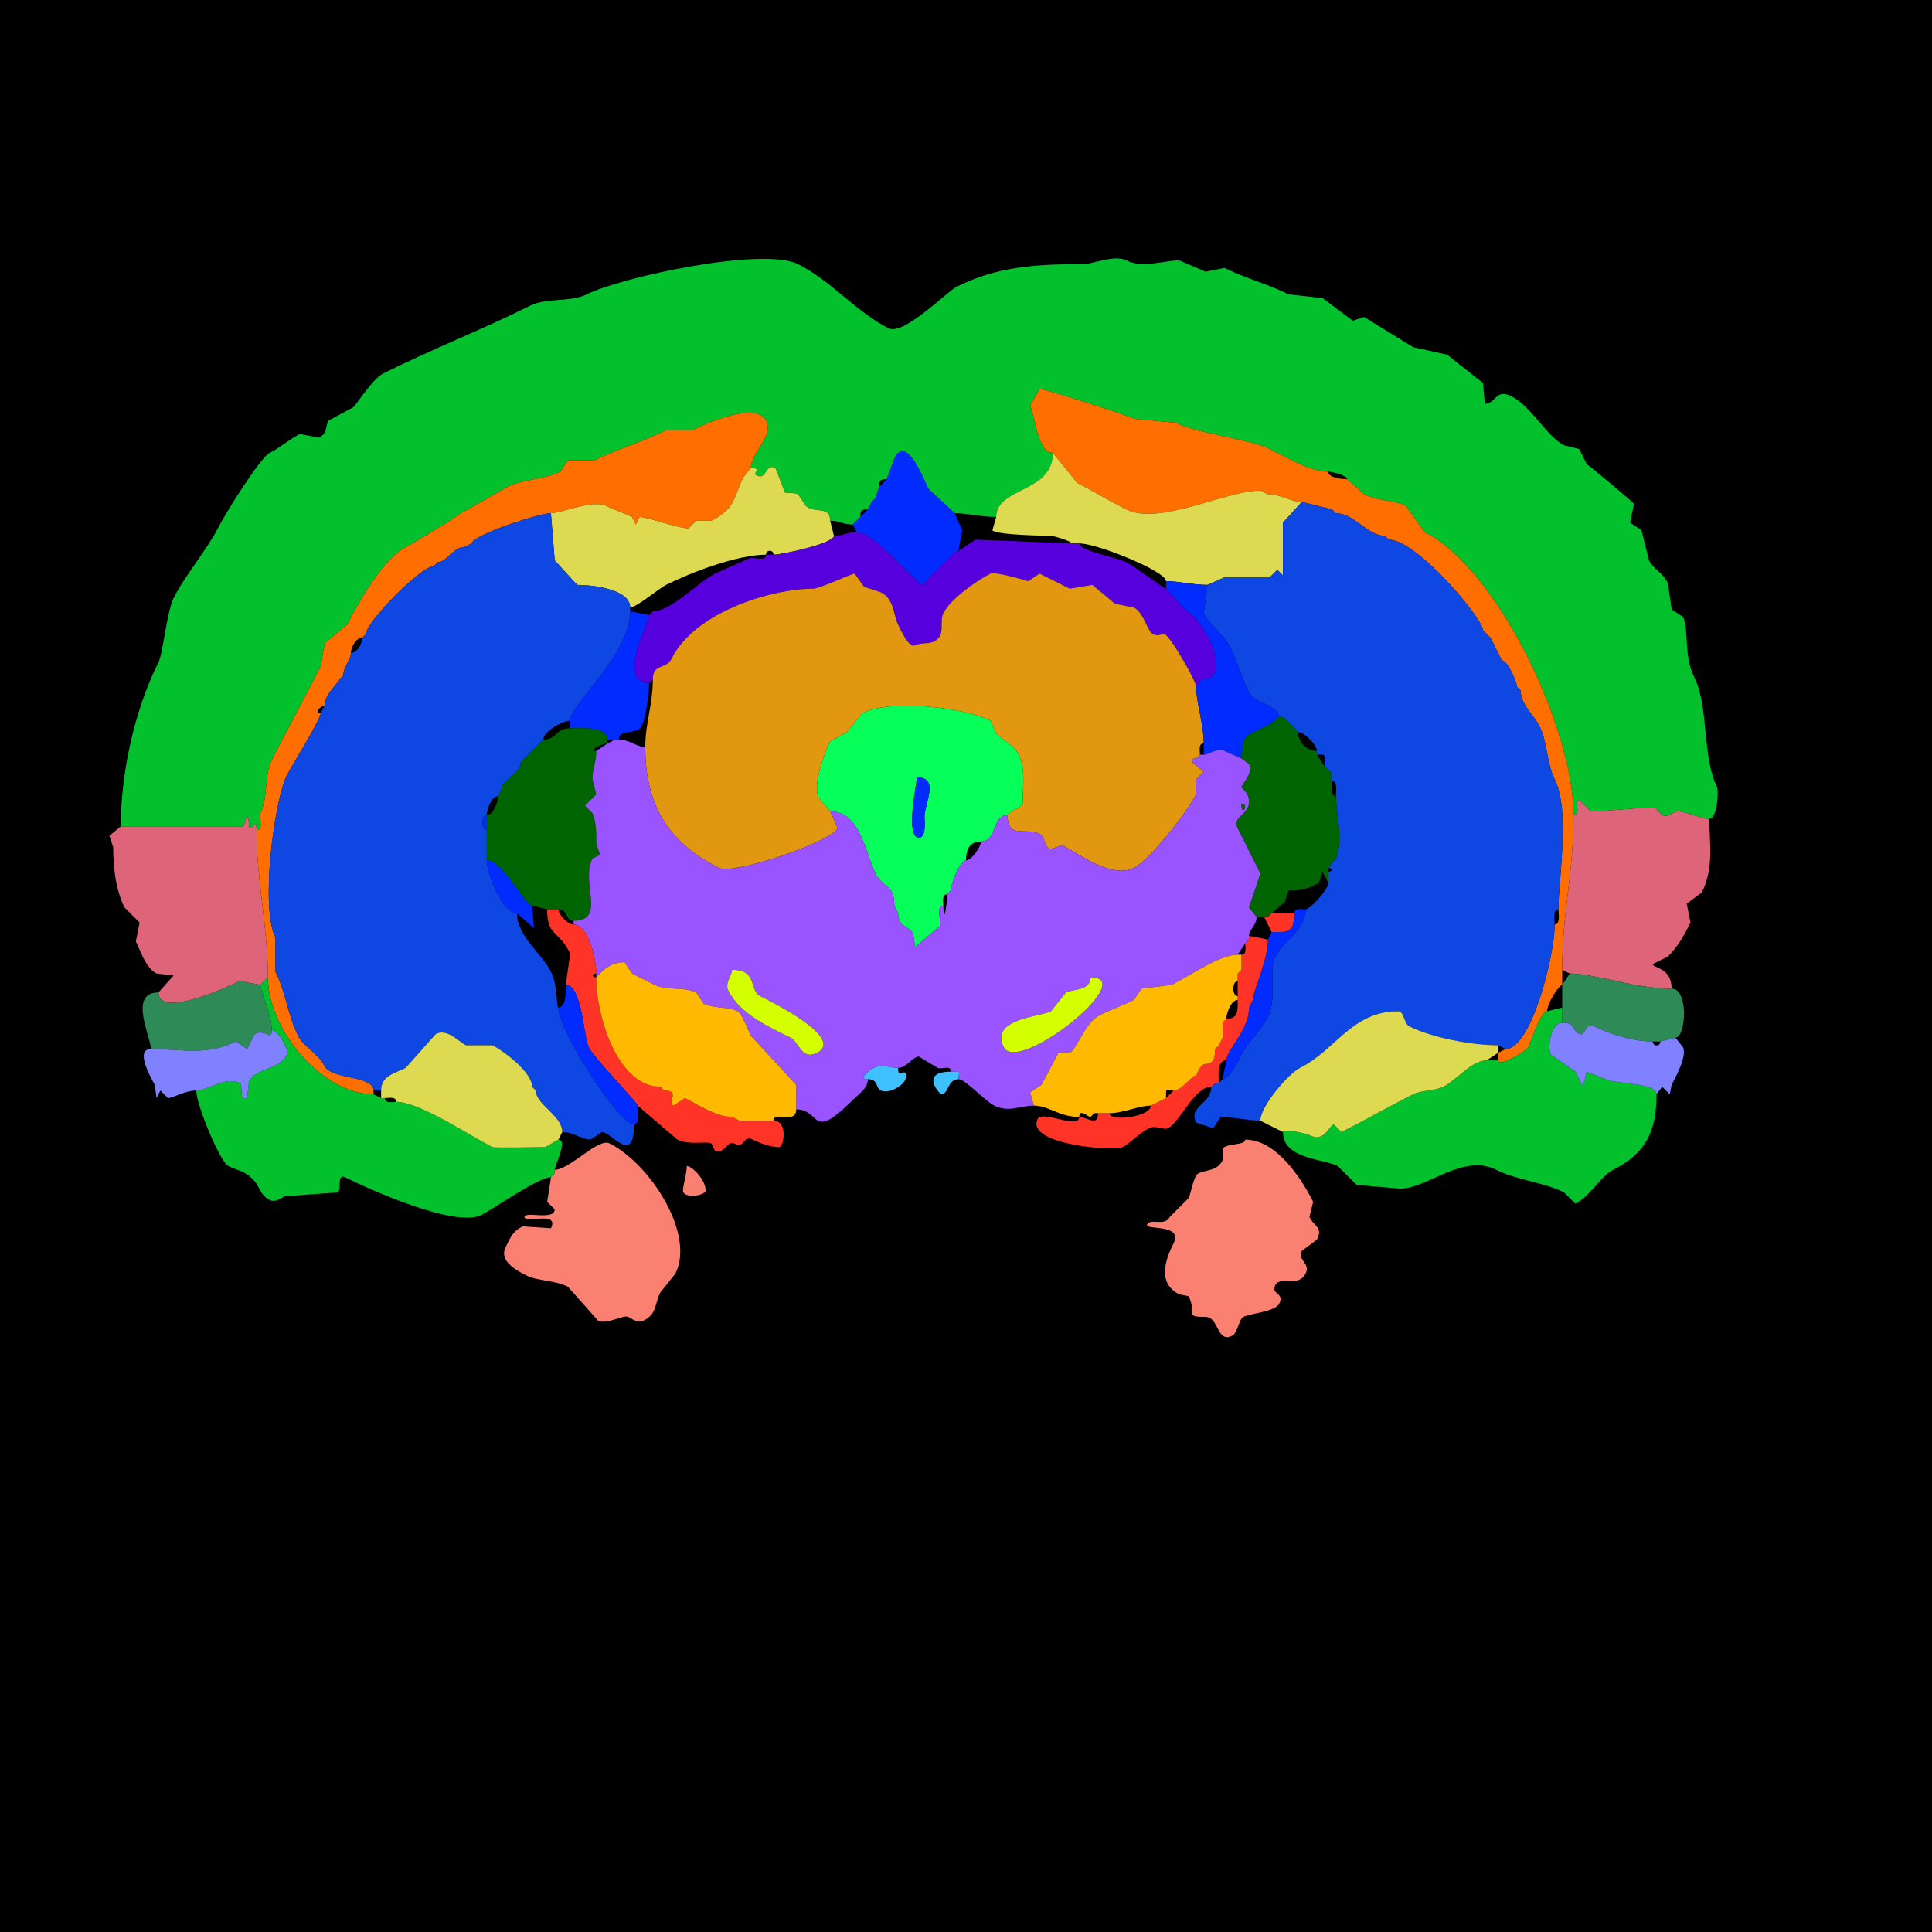 <?xml version="1.0" encoding="UTF-8"?>
<svg xmlns="http://www.w3.org/2000/svg" xmlns:xlink="http://www.w3.org/1999/xlink" width="430px" height="430px" viewBox="0 0 430 430" version="1.1">
<g id="surface1">
<rect x="0" y="0" width="430" height="430" style="fill:rgb(0%,0%,0%);fill-opacity:1;stroke:none;"/>
<path style=" stroke:none;fill-rule:nonzero;fill:rgb(1.176%,75.686%,17.647%);fill-opacity:1;" d="M 26.875 183.926 C 34.777 183.926 45.449 183.926 54.172 183.926 L 55.008 181.406 L 55.43 183.086 C 55.43 186.812 57.109 181.039 57.109 184.766 C 58.844 184.766 57.469 181.949 57.949 180.984 C 59.684 177.52 58.77 172.625 60.469 169.227 C 63.996 162.176 67.805 155.395 71.387 148.234 C 71.387 148.234 72.227 143.195 72.227 143.195 C 72.227 143.195 77.266 138.992 77.266 138.992 C 79.711 134.105 85.477 124.18 90.281 121.777 C 91.68 121.078 102.461 114.637 102.461 114.219 C 102.461 114.219 104.141 113.379 104.141 113.379 C 104.141 113.379 112.961 108.34 112.961 108.34 C 116.434 106.602 121.258 106.711 124.719 104.98 C 124.719 104.98 126.398 102.461 126.398 102.461 C 126.398 102.461 132.273 102.461 132.273 102.461 C 137.137 100.031 142.883 98.418 148.234 95.742 C 148.234 95.742 154.109 95.742 154.109 95.742 C 157.148 94.223 168.285 89.234 170.488 93.641 C 172.25 97.164 167.129 100.707 167.129 104.141 C 169.75 104.141 167.371 105.312 168.391 105.82 C 170.688 106.969 170.289 102.992 172.586 104.141 C 172.586 104.141 174.688 109.602 174.688 109.602 C 174.77 109.762 176.789 109.602 177.625 110.02 C 177.625 110.02 179.305 112.539 179.305 112.539 C 181.168 114.398 184.766 112.422 184.766 115.898 C 187.055 115.898 187.516 116.738 189.805 116.738 C 189.805 116.738 191.484 115.059 191.484 115.059 C 191.484 113.59 191.695 113.379 193.164 113.379 C 193.164 113.379 194.004 111.699 194.004 111.699 C 194.004 111.699 194.844 110.859 194.844 110.859 C 194.844 110.859 195.684 108.34 195.684 108.34 C 195.684 106.871 195.895 106.66 197.363 106.66 C 197.363 106.66 199.043 102.039 199.043 102.039 C 201.742 96.645 205.387 106.332 206.602 108.758 C 206.602 108.758 212.48 114.219 212.48 114.219 C 215.211 114.219 218.523 115.059 221.719 115.059 C 221.719 108.402 234.316 109.73 234.316 100.781 C 230.875 100.781 230.305 92.34 229.277 90.281 C 229.277 90.281 231.375 86.504 231.375 86.504 C 231.957 86.504 249.867 91.969 252.375 93.223 C 252.375 93.223 261.609 94.062 261.609 94.062 C 266.535 96.523 278.215 97.746 282.609 99.941 C 286.508 101.891 291.637 104.98 295.625 104.98 C 296.5 104.98 299.824 105.809 299.824 106.66 C 299.824 106.66 303.602 110.02 303.602 110.02 C 306.395 111.414 310.609 111.422 312.844 112.539 C 312.844 112.539 317.039 118.418 317.039 118.418 C 333.25 126.523 350.215 162.121 350.215 181.406 C 352.027 181.406 350.266 178.047 351.477 178.047 C 351.477 178.047 353.992 180.566 353.992 180.566 C 358.348 180.566 363.918 179.727 368.273 179.727 C 368.273 179.727 369.953 181.406 369.953 181.406 C 371.312 182.086 372.473 180.566 373.312 180.566 C 375.086 180.566 378.645 182.246 380.449 182.246 C 382.176 182.246 382.598 176.047 382.129 175.109 C 378.812 168.473 380.355 157.285 377.09 150.75 C 374.641 145.855 375.98 140.137 374.57 137.312 C 374.57 137.312 372.051 135.633 372.051 135.633 C 372.051 135.633 371.211 129.758 371.211 129.758 C 370.062 127.461 367.988 126.676 367.012 124.719 C 367.012 124.719 365.332 118 365.332 118 C 365.332 118 362.812 116.32 362.812 116.32 C 362.812 116.32 363.652 112.117 363.652 112.117 C 363.48 111.777 353.742 103.594 353.156 103.301 C 353.156 103.301 351.477 99.941 351.477 99.941 C 351.477 99.941 348.117 99.102 348.117 99.102 C 344.176 97.133 340.898 90.457 336.359 88.184 C 332.82 86.414 332.996 89.863 330.477 89.863 C 330.477 89.863 330.059 85.242 330.059 85.242 C 330.059 85.242 322.078 78.945 322.078 78.945 C 322.078 78.945 314.523 77.266 314.523 77.266 C 314.523 77.266 303.602 70.547 303.602 70.547 C 303.602 70.547 301.086 71.387 301.086 71.387 C 301.086 71.387 294.367 66.348 294.367 66.348 C 294.367 66.348 286.805 65.508 286.805 65.508 C 282.113 63.16 277.203 61.965 272.531 59.629 C 272.531 59.629 268.328 60.469 268.328 60.469 C 268.328 60.469 262.453 57.949 262.453 57.949 C 259.109 57.949 254.324 59.766 250.695 57.949 C 248.02 56.613 243.285 58.789 241.035 58.789 C 230.754 58.789 222.062 59.246 212.898 63.828 C 210.762 64.898 201.141 74.746 197.781 73.066 C 190.605 69.477 184.895 62.422 177.625 58.789 C 169.785 54.867 138.301 61.656 130.594 65.508 C 126.996 67.309 121.598 66.227 118 68.027 C 107.273 73.391 95.996 77.77 85.242 83.145 C 82.898 84.316 79.117 90.41 78.523 90.703 C 78.523 90.703 73.066 93.641 73.066 93.641 C 72.387 95 72.891 96.461 70.969 97.422 C 70.969 97.422 66.766 96.582 66.766 96.582 C 64.387 97.773 62.309 99.652 60.047 100.781 C 57.828 101.891 49.93 114.723 48.711 117.156 C 46.211 122.16 41.148 128.086 38.633 133.117 C 37.133 136.117 36.258 145.426 35.273 147.391 C 29.691 158.555 26.875 172.652 26.875 183.926 Z M 26.875 183.926 "/>
<path style=" stroke:none;fill-rule:nonzero;fill:rgb(100%,43.137%,0%);fill-opacity:1;" d="M 333.418 234.316 L 333.418 235.996 C 333.418 237.68 339.688 233.953 340.137 233.055 C 340.766 231.797 342.871 225.078 344.336 225.078 C 344.336 223.301 347 219.199 347.695 219.199 C 347.695 219.199 347.695 215.84 347.695 215.84 C 347.695 202.68 350.215 194.859 350.215 181.406 C 350.215 162.121 333.25 126.523 317.039 118.418 C 317.039 118.418 312.844 112.539 312.844 112.539 C 310.609 111.422 306.395 111.414 303.602 110.02 C 303.602 110.02 299.824 106.66 299.824 106.66 C 298.629 106.66 295.625 106.355 295.625 104.98 C 291.637 104.98 286.508 101.891 282.609 99.941 C 278.215 97.746 266.535 96.523 261.609 94.062 C 261.609 94.062 252.375 93.223 252.375 93.223 C 249.867 91.969 231.957 86.504 231.375 86.504 C 231.375 86.504 229.277 90.281 229.277 90.281 C 230.305 92.34 230.875 100.781 234.316 100.781 C 234.316 100.781 239.773 107.5 239.773 107.5 C 242.637 108.93 246.668 111.363 250.695 113.379 C 258.012 117.039 272.875 109.18 280.508 109.18 C 280.508 109.18 282.188 110.02 282.188 110.02 C 285.242 110.02 287.168 111.699 289.746 111.699 C 289.746 111.699 296.465 113.379 296.465 113.379 C 296.465 113.379 297.305 114.219 297.305 114.219 C 301.348 114.219 304.348 119.258 308.223 119.258 C 308.223 119.258 309.062 120.098 309.062 120.098 C 315.344 120.098 330.059 137.676 330.059 140.254 C 330.059 140.254 331.738 141.934 331.738 141.934 C 331.738 141.934 332.578 143.613 332.578 143.613 C 332.578 143.613 334.258 146.973 334.258 146.973 C 335.52 146.973 337.617 151.758 337.617 152.852 C 337.617 152.852 338.457 153.691 338.457 153.691 C 338.457 156.848 341.332 159.02 342.656 161.672 C 344.43 165.215 344.207 169.809 346.016 173.43 C 349.52 180.438 346.855 195.617 346.855 202.402 C 346.855 203.363 347.34 205.762 346.016 205.762 C 346.016 212.801 340.789 233.477 335.098 233.477 C 335.098 233.477 333.418 234.316 333.418 234.316 Z M 333.418 234.316 "/>
<path style=" stroke:none;fill-rule:nonzero;fill:rgb(100%,43.137%,0%);fill-opacity:1;" d="M 83.145 242.715 L 83.145 243.555 C 71.855 243.555 59.629 229.344 59.629 217.52 C 59.629 206.469 57.109 196.246 57.109 184.766 C 58.844 184.766 57.469 181.949 57.949 180.984 C 59.684 177.52 58.77 172.625 60.469 169.227 C 63.996 162.176 67.805 155.395 71.387 148.234 C 71.387 148.234 72.227 143.195 72.227 143.195 C 72.227 143.195 77.266 138.992 77.266 138.992 C 79.711 134.105 85.477 124.18 90.281 121.777 C 91.68 121.078 102.461 114.637 102.461 114.219 C 102.461 114.219 104.141 113.379 104.141 113.379 C 104.141 113.379 112.961 108.34 112.961 108.34 C 116.434 106.602 121.258 106.711 124.719 104.98 C 124.719 104.98 126.398 102.461 126.398 102.461 C 126.398 102.461 132.273 102.461 132.273 102.461 C 137.137 100.031 142.883 98.418 148.234 95.742 C 148.234 95.742 154.109 95.742 154.109 95.742 C 157.148 94.223 168.285 89.234 170.488 93.641 C 172.25 97.164 167.129 100.707 167.129 104.141 C 167.129 104.141 165.449 106.242 165.449 106.242 C 163.203 110.73 163.766 113.172 158.312 115.898 C 158.312 115.898 154.953 115.898 154.953 115.898 C 154.953 115.898 153.273 117.578 153.273 117.578 C 150.688 117.578 144.18 115.059 142.352 115.059 C 142.352 115.059 141.516 116.738 141.516 116.738 C 141.516 116.738 140.672 115.059 140.672 115.059 C 138.848 114.148 136.762 113.523 134.797 112.539 C 132.078 111.184 124.707 114.219 122.617 114.219 C 119.902 114.219 104.98 119.199 104.98 120.938 C 104.98 120.938 103.301 121.777 103.301 121.777 C 100.809 121.777 99.41 125.137 97.422 125.137 C 97.422 125.137 96.582 125.977 96.582 125.977 C 93.73 125.977 81.465 138.441 81.465 141.094 C 81.465 141.094 80.625 141.934 80.625 141.934 C 79.188 141.934 78.105 144.094 78.105 145.293 C 78.105 146.949 76.426 148.246 76.426 150.332 C 76.426 150.332 75.586 151.172 75.586 151.172 C 75.586 151.672 72.227 154.531 72.227 157.051 C 71.473 157.051 69.684 158.73 71.387 158.73 C 71.387 160.078 64.867 170.508 63.828 172.586 C 61.09 178.066 57.867 201.816 61.309 208.703 C 61.309 208.703 61.309 216.258 61.309 216.258 C 63.59 220.824 64.059 225.961 66.348 230.539 C 67.555 232.949 70.824 234.453 72.227 237.258 C 73.754 240.312 83.145 239.324 83.145 242.715 Z M 83.145 242.715 "/>
<path style=" stroke:none;fill-rule:nonzero;fill:rgb(0.784%,17.255%,100%);fill-opacity:1;" d="M 190.645 118.418 C 194.734 118.418 203.848 130.176 205.344 130.176 C 205.473 130.176 212.398 122.617 213.32 122.617 C 213.32 122.617 214.16 118 214.16 118 C 214.16 118 212.48 114.219 212.48 114.219 C 212.48 114.219 206.602 108.758 206.602 108.758 C 205.387 106.332 201.742 96.645 199.043 102.039 C 199.043 102.039 197.363 106.66 197.363 106.66 C 197.363 106.66 195.684 108.34 195.684 108.34 C 195.684 108.34 194.844 110.859 194.844 110.859 C 194.844 110.859 194.004 111.699 194.004 111.699 C 194.004 111.699 193.164 113.379 193.164 113.379 C 193.164 113.379 191.484 115.059 191.484 115.059 C 191.484 115.059 189.805 116.738 189.805 116.738 C 189.805 116.738 190.645 118.418 190.645 118.418 Z M 190.645 118.418 "/>
<path style=" stroke:none;fill-rule:nonzero;fill:rgb(86.667%,85.098%,31.765%);fill-opacity:1;" d="M 259.512 129.336 C 262.242 129.336 265.555 130.176 268.75 130.176 C 268.75 130.176 272.531 128.496 272.531 128.496 C 272.531 128.496 282.609 128.496 282.609 128.496 C 282.609 128.496 284.289 126.816 284.289 126.816 C 284.289 126.816 285.547 128.078 285.547 128.078 C 285.547 128.078 285.547 116.32 285.547 116.32 C 285.547 116.32 289.746 111.699 289.746 111.699 C 287.168 111.699 285.242 110.02 282.188 110.02 C 282.188 110.02 280.508 109.18 280.508 109.18 C 272.875 109.18 258.012 117.039 250.695 113.379 C 246.668 111.363 242.637 108.93 239.773 107.5 C 239.773 107.5 234.316 100.781 234.316 100.781 C 234.316 109.73 221.719 108.402 221.719 115.059 C 221.719 115.059 220.879 118 220.879 118 C 221.43 119.098 233.387 119.258 233.898 119.258 C 234.41 119.258 238.516 120.43 238.516 120.938 C 238.516 120.938 240.195 120.938 240.195 120.938 C 244.191 120.938 259.512 127.148 259.512 129.336 Z M 259.512 129.336 "/>
<path style=" stroke:none;fill-rule:nonzero;fill:rgb(86.667%,85.098%,31.765%);fill-opacity:1;" d="M 128.496 130.176 C 131.664 130.176 140.254 131.078 140.254 135.215 C 141.629 135.215 146.703 130.941 148.234 130.176 C 153.77 127.406 164.074 123.457 170.488 123.457 C 170.488 122.281 172.168 122.281 172.168 123.457 C 174.039 123.457 185.605 120.953 185.605 119.258 C 185.605 119.258 184.766 115.898 184.766 115.898 C 184.766 112.422 181.168 114.398 179.305 112.539 C 179.305 112.539 177.625 110.02 177.625 110.02 C 176.789 109.602 174.77 109.762 174.688 109.602 C 174.688 109.602 172.586 104.141 172.586 104.141 C 170.289 102.992 170.688 106.969 168.391 105.82 C 167.371 105.312 169.75 104.141 167.129 104.141 C 167.129 104.141 165.449 106.242 165.449 106.242 C 163.203 110.73 163.766 113.172 158.312 115.898 C 158.312 115.898 154.953 115.898 154.953 115.898 C 154.953 115.898 153.273 117.578 153.273 117.578 C 150.688 117.578 144.18 115.059 142.352 115.059 C 142.352 115.059 141.516 116.738 141.516 116.738 C 141.516 116.738 140.672 115.059 140.672 115.059 C 138.848 114.148 136.762 113.523 134.797 112.539 C 132.078 111.184 124.707 114.219 122.617 114.219 C 122.617 114.219 123.457 124.719 123.457 124.719 C 123.457 124.719 127.656 129.336 127.656 129.336 C 127.656 129.336 128.496 130.176 128.496 130.176 Z M 128.496 130.176 "/>
<path style=" stroke:none;fill-rule:nonzero;fill:rgb(5.49%,27.843%,88.627%);fill-opacity:1;" d="M 269.59 241.875 C 269.59 245.777 264.398 246.188 266.23 249.852 L 270.008 251.113 L 271.688 248.594 C 274.348 248.594 278.105 249.434 280.508 249.434 C 280.508 246.254 286.688 238.996 289.328 237.676 C 297.348 233.664 300.859 225.078 311.164 225.078 C 312.562 225.078 312.43 227.812 313.68 228.438 C 318.699 230.945 327.57 232.637 333.418 232.637 C 333.418 232.637 335.098 233.477 335.098 233.477 C 340.789 233.477 346.016 212.801 346.016 205.762 C 346.016 204.801 345.531 202.402 346.855 202.402 C 346.855 195.617 349.52 180.438 346.016 173.43 C 344.207 169.809 344.43 165.215 342.656 161.672 C 341.332 159.02 338.457 156.848 338.457 153.691 C 338.457 153.691 337.617 152.852 337.617 152.852 C 337.617 151.758 335.52 146.973 334.258 146.973 C 334.258 146.973 332.578 143.613 332.578 143.613 C 332.578 143.613 331.738 141.934 331.738 141.934 C 331.738 141.934 330.059 140.254 330.059 140.254 C 330.059 137.676 315.344 120.098 309.062 120.098 C 309.062 120.098 308.223 119.258 308.223 119.258 C 304.348 119.258 301.348 114.219 297.305 114.219 C 297.305 114.219 296.465 113.379 296.465 113.379 C 296.465 113.379 289.746 111.699 289.746 111.699 C 289.746 111.699 285.547 116.32 285.547 116.32 C 285.547 116.32 285.547 128.078 285.547 128.078 C 285.547 128.078 284.289 126.816 284.289 126.816 C 284.289 126.816 282.609 128.496 282.609 128.496 C 282.609 128.496 272.531 128.496 272.531 128.496 C 272.531 128.496 268.75 130.176 268.75 130.176 C 268.75 130.176 267.91 136.477 267.91 136.477 C 269.293 139.238 272.363 141.184 273.789 144.031 C 275.477 147.406 276.344 150.82 277.988 154.109 C 279.199 156.535 284.707 157.027 284.707 159.57 C 284.707 159.57 285.547 159.57 285.547 159.57 C 285.547 159.57 286.387 160.41 286.387 160.41 C 286.387 160.41 287.227 161.25 287.227 161.25 C 287.227 161.25 288.066 162.09 288.066 162.09 C 288.066 162.09 288.906 162.93 288.906 162.93 C 290.207 162.93 293.105 165.738 293.105 167.129 C 293.105 167.129 293.105 167.969 293.105 167.969 C 295.172 167.969 294.785 167.586 294.785 170.488 C 294.785 170.488 295.625 171.328 295.625 171.328 C 295.625 171.328 296.465 172.168 296.465 172.168 C 296.465 172.168 296.465 173.848 296.465 173.848 C 297.789 173.848 297.305 176.246 297.305 177.207 C 297.305 180.68 299.113 187.445 297.305 191.062 C 297.305 191.062 295.625 193.164 295.625 193.164 C 296.621 193.164 296.621 194.004 295.625 194.004 C 295.625 194.004 295.625 196.523 295.625 196.523 C 295.625 198.047 291.523 202.402 290.586 202.402 C 290.586 206.957 285.617 209.402 283.867 212.898 C 282.223 216.188 284.324 222.066 282.188 226.336 C 280.781 229.152 277.652 232.051 276.309 234.734 C 275.633 236.086 273.461 240.195 272.109 240.195 C 272.109 240.195 271.27 241.035 271.27 241.035 C 271.27 241.035 270.43 241.035 270.43 241.035 C 270.43 241.035 269.59 241.875 269.59 241.875 Z M 269.59 241.875 "/>
<path style=" stroke:none;fill-rule:nonzero;fill:rgb(5.49%,27.843%,88.627%);fill-opacity:1;" d="M 141.094 250.273 C 141.094 259.535 136.141 251.953 133.953 251.953 L 131.438 253.633 C 129.582 253.633 127.551 251.953 125.137 251.953 C 125.137 248.258 119.258 245.871 119.258 242.715 C 119.258 242.715 118.418 241.875 118.418 241.875 C 118.418 238.555 111.965 233.82 109.602 232.637 C 109.602 232.637 103.719 232.637 103.719 232.637 C 101.938 231.746 99.559 228.84 97 230.117 C 97 230.117 90.281 237.676 90.281 237.676 C 87.762 238.938 84.824 239.426 84.824 242.715 C 84.824 242.715 83.145 242.715 83.145 242.715 C 83.145 239.324 73.754 240.312 72.227 237.258 C 70.824 234.453 67.555 232.949 66.348 230.539 C 64.059 225.961 63.59 220.824 61.309 216.258 C 61.309 216.258 61.309 208.703 61.309 208.703 C 57.867 201.816 61.09 178.066 63.828 172.586 C 64.867 170.508 71.387 160.078 71.387 158.73 C 71.387 158.73 72.227 157.051 72.227 157.051 C 72.227 154.531 75.586 151.672 75.586 151.172 C 75.586 151.172 76.426 150.332 76.426 150.332 C 76.426 148.246 78.105 146.949 78.105 145.293 C 79.543 145.293 80.625 143.133 80.625 141.934 C 80.625 141.934 81.465 141.094 81.465 141.094 C 81.465 138.441 93.73 125.977 96.582 125.977 C 96.582 125.977 97.422 125.137 97.422 125.137 C 99.41 125.137 100.809 121.777 103.301 121.777 C 103.301 121.777 104.98 120.938 104.98 120.938 C 104.98 119.199 119.902 114.219 122.617 114.219 C 122.617 114.219 123.457 124.719 123.457 124.719 C 123.457 124.719 127.656 129.336 127.656 129.336 C 127.656 129.336 128.496 130.176 128.496 130.176 C 131.664 130.176 140.254 131.078 140.254 135.215 C 140.254 135.215 140.254 136.055 140.254 136.055 C 140.254 145.855 126.816 156.855 126.816 160.41 C 125.387 160.41 120.938 162.691 120.938 164.609 C 120.938 164.609 117.578 167.969 117.578 167.969 C 117.578 167.969 116.738 168.809 116.738 168.809 C 116.738 168.809 115.898 169.648 115.898 169.648 C 115.898 172.258 111.699 173.562 111.699 175.527 C 111.699 175.527 110.859 177.207 110.859 177.207 C 109.344 177.207 108.34 180.223 108.34 181.406 C 107.051 181.406 107.051 184.766 108.34 184.766 C 108.34 184.766 108.34 191.484 108.34 191.484 C 108.34 194.211 111.719 203.242 115.059 203.242 C 115.059 208.301 120.629 212.285 122.617 216.258 C 124.266 219.559 123.73 224.238 124.297 224.238 C 124.297 229.422 137.785 250.273 141.094 250.273 Z M 141.094 250.273 "/>
<path style=" stroke:none;fill-rule:nonzero;fill:rgb(33.725%,0%,86.667%);fill-opacity:1;" d="M 145.293 151.172 L 144.453 152.012 C 137.109 152.012 144.453 138.312 144.453 136.895 C 144.453 136.895 145.293 136.055 145.293 136.055 C 149.348 136.055 155.484 129.488 159.148 127.656 C 159.148 127.656 166.711 124.297 166.711 124.297 C 167.672 123.816 170.488 125.191 170.488 123.457 C 170.488 123.457 172.168 123.457 172.168 123.457 C 174.039 123.457 185.605 120.953 185.605 119.258 C 187.895 119.258 188.355 118.418 190.645 118.418 C 194.734 118.418 203.848 130.176 205.344 130.176 C 205.473 130.176 212.398 122.617 213.32 122.617 C 213.32 122.617 217.102 120.098 217.102 120.098 C 217.102 120.098 238.516 120.938 238.516 120.938 C 238.516 120.938 240.195 120.938 240.195 120.938 C 240.195 122.562 248.617 124.098 250.695 125.137 C 252.496 126.035 259.055 131.016 259.512 131.016 C 259.512 131.016 264.133 136.055 264.133 136.055 C 268.023 138 274.828 151.172 267.492 151.172 C 267.492 151.172 266.23 152.852 266.23 152.852 C 266.23 151.555 260.227 141.094 259.094 141.094 C 258.137 141.094 257.93 141.773 256.57 141.094 C 255.398 140.508 254.547 136.301 252.375 135.215 C 252.375 135.215 248.172 134.375 248.172 134.375 C 248.172 134.375 243.133 130.176 243.133 130.176 C 243.133 130.176 238.094 131.016 238.094 131.016 C 235.812 129.875 233.711 128.824 231.375 127.656 C 231.375 127.656 228.859 129.336 228.859 129.336 C 228.754 129.336 221.5 127.137 220.461 127.656 C 217.297 129.238 211.527 133.336 209.961 136.477 C 208.953 138.492 210.629 141.387 207.859 142.773 C 206.633 143.387 204.977 142.957 203.664 143.613 C 202.234 144.328 200.312 139.852 199.883 138.992 C 198.812 136.855 199.051 133.328 196.102 131.855 C 196.102 131.855 192.324 130.594 192.324 130.594 C 192.324 130.594 190.227 127.656 190.227 127.656 C 189.578 127.656 182.402 131.016 180.984 131.016 C 171.871 131.016 154.707 136.121 149.492 146.555 C 148.223 149.094 145.293 147.602 145.293 151.172 Z M 145.293 151.172 "/>
<path style=" stroke:none;fill-rule:nonzero;fill:rgb(88.235%,59.216%,5.882%);fill-opacity:1;" d="M 225.078 180.566 L 224.238 181.406 C 224.238 186.848 228.293 184.062 231.375 185.605 C 232.629 186.23 232.496 188.965 233.898 188.965 C 233.898 188.965 236.414 188.125 236.414 188.125 C 240.082 189.957 247.375 195.66 252.375 193.164 C 256.023 191.34 264.383 180.48 266.23 176.789 C 266.23 176.789 266.23 173.43 266.23 173.43 C 266.23 173.43 267.91 171.75 267.91 171.75 C 267.91 171.477 263.289 168.809 266.23 168.809 C 266.23 168.809 267.07 167.969 267.07 167.969 C 267.07 167.09 266.672 165.449 267.91 165.449 C 267.91 161.145 266.23 156.391 266.23 152.852 C 266.23 151.555 260.227 141.094 259.094 141.094 C 258.137 141.094 257.93 141.773 256.57 141.094 C 255.398 140.508 254.547 136.301 252.375 135.215 C 252.375 135.215 248.172 134.375 248.172 134.375 C 248.172 134.375 243.133 130.176 243.133 130.176 C 243.133 130.176 238.094 131.016 238.094 131.016 C 235.812 129.875 233.711 128.824 231.375 127.656 C 231.375 127.656 228.859 129.336 228.859 129.336 C 228.754 129.336 221.5 127.137 220.461 127.656 C 217.297 129.238 211.527 133.336 209.961 136.477 C 208.953 138.492 210.629 141.387 207.859 142.773 C 206.633 143.387 204.977 142.957 203.664 143.613 C 202.234 144.328 200.312 139.852 199.883 138.992 C 198.812 136.855 199.051 133.328 196.102 131.855 C 196.102 131.855 192.324 130.594 192.324 130.594 C 192.324 130.594 190.227 127.656 190.227 127.656 C 189.578 127.656 182.402 131.016 180.984 131.016 C 171.871 131.016 154.707 136.121 149.492 146.555 C 148.223 149.094 145.293 147.602 145.293 151.172 C 145.293 156.914 143.613 160.898 143.613 166.289 C 143.613 179.918 149.398 187.867 159.992 193.164 C 163.223 194.781 184.902 187.43 186.445 184.344 C 186.445 184.344 184.766 180.566 184.766 180.566 C 184.766 180.566 182.246 177.625 182.246 177.625 C 180.766 174.668 183.617 167.328 184.766 165.031 C 184.766 165.031 188.547 162.93 188.547 162.93 C 188.547 162.93 191.906 158.73 191.906 158.73 C 198.43 155.469 214.691 157.527 220.461 160.41 C 220.461 160.41 221.719 163.352 221.719 163.352 C 221.719 163.352 225.5 166.289 225.5 166.289 C 228.598 169.391 227.598 174.547 227.598 178.887 C 227.598 178.887 226.758 179.727 226.758 179.727 C 226.758 179.727 225.078 180.566 225.078 180.566 Z M 225.078 180.566 "/>
<path style=" stroke:none;fill-rule:nonzero;fill:rgb(0.784%,17.255%,100%);fill-opacity:1;" d="M 267.91 167.969 C 269.105 167.969 270.887 166.309 272.531 167.129 L 276.309 168.809 C 276.309 163.199 277.531 163.789 282.609 161.25 C 282.609 161.25 284.707 159.57 284.707 159.57 C 284.707 157.027 279.199 156.535 277.988 154.109 C 276.344 150.82 275.477 147.406 273.789 144.031 C 272.363 141.184 269.293 139.238 267.91 136.477 C 267.91 136.477 268.75 130.176 268.75 130.176 C 265.555 130.176 262.242 129.336 259.512 129.336 C 259.512 129.336 259.512 131.016 259.512 131.016 C 259.512 131.016 264.133 136.055 264.133 136.055 C 268.023 138 274.828 151.172 267.492 151.172 C 267.492 151.172 266.23 152.852 266.23 152.852 C 266.23 156.391 267.91 161.145 267.91 165.449 C 267.91 165.449 267.91 167.969 267.91 167.969 Z M 267.91 167.969 "/>
<path style=" stroke:none;fill-rule:nonzero;fill:rgb(0.784%,17.255%,100%);fill-opacity:1;" d="M 136.895 164.609 L 137.734 164.609 C 137.734 162.055 141.777 163.66 142.773 161.672 C 143.812 159.598 144.453 154.34 144.453 152.012 C 137.109 152.012 144.453 138.312 144.453 136.895 C 144.453 136.895 140.254 136.055 140.254 136.055 C 140.254 145.855 126.816 156.855 126.816 160.41 C 126.816 160.41 126.816 162.09 126.816 162.09 C 128.902 162.09 135.215 161.527 135.215 164.609 C 135.215 164.609 136.895 164.609 136.895 164.609 Z M 136.895 164.609 "/>
<path style=" stroke:none;fill-rule:nonzero;fill:rgb(0.784%,17.255%,100%);fill-opacity:1;" d="M 145.293 136.055 L 144.453 136.895 C 144.453 136.895 145.293 136.055 145.293 136.055 Z M 145.293 136.055 "/>
<path style=" stroke:none;fill-rule:evenodd;fill:rgb(2.745%,100%,34.902%);fill-opacity:1;" d="M 204.082 173.008 C 204.082 174.137 201.398 186.445 204.5 186.445 C 206.223 186.445 205.762 182.805 205.762 181.828 C 205.762 178.828 209.184 173.008 204.082 173.008 M 209.961 201.562 C 208.16 201.562 209.641 205.141 209.121 206.18 L 203.664 210.801 L 203.242 207.859 C 202.258 205.898 199.883 206.508 199.883 203.242 C 199.883 203.242 199.043 201.562 199.043 201.562 C 199.043 196.602 196.516 197.766 194.844 194.422 C 192.789 190.316 191.496 180.566 184.766 180.566 C 184.766 180.566 182.246 177.625 182.246 177.625 C 180.766 174.668 183.617 167.328 184.766 165.031 C 184.766 165.031 188.547 162.93 188.547 162.93 C 188.547 162.93 191.906 158.73 191.906 158.73 C 198.43 155.469 214.691 157.527 220.461 160.41 C 220.461 160.41 221.719 163.352 221.719 163.352 C 221.719 163.352 225.5 166.289 225.5 166.289 C 228.598 169.391 227.598 174.547 227.598 178.887 C 227.598 178.887 226.758 179.727 226.758 179.727 C 226.758 179.727 225.078 180.566 225.078 180.566 C 225.078 180.566 224.238 181.406 224.238 181.406 C 220.781 181.406 221.934 187.285 218.359 187.285 C 215.859 187.285 215 188.977 215 191.484 C 213.715 191.484 211.641 196.582 211.641 198.203 C 211.641 198.203 210.801 199.043 210.801 199.043 C 209.562 199.043 209.961 200.684 209.961 201.562 Z M 209.961 201.562 "/>
<path style=" stroke:none;fill-rule:nonzero;fill:rgb(0%,39.216%,0%);fill-opacity:1;" d="M 281.348 204.082 L 282.188 204.082 C 282.188 204.082 283.027 203.242 283.027 203.242 C 283.027 203.242 285.969 200.723 285.969 200.723 C 285.969 200.723 286.805 198.203 286.805 198.203 C 289.871 198.203 290.695 197.938 293.523 196.523 C 293.523 196.523 294.367 194.004 294.367 194.004 C 294.367 194.004 295.625 196.523 295.625 196.523 C 295.625 196.523 295.625 194.004 295.625 194.004 C 295.625 194.004 295.625 193.164 295.625 193.164 C 295.625 193.164 297.305 191.062 297.305 191.062 C 299.113 187.445 297.305 180.68 297.305 177.207 C 295.98 177.207 296.465 174.809 296.465 173.848 C 296.465 173.848 296.465 172.168 296.465 172.168 C 296.465 172.168 295.625 171.328 295.625 171.328 C 295.625 171.328 294.785 170.488 294.785 170.488 C 294.785 170.488 293.105 167.969 293.105 167.969 C 293.105 167.969 293.105 167.129 293.105 167.129 C 290.879 167.129 288.906 165.207 288.906 162.93 C 288.906 162.93 288.066 162.09 288.066 162.09 C 288.066 162.09 287.227 161.25 287.227 161.25 C 287.227 161.25 286.387 160.41 286.387 160.41 C 286.387 160.41 285.547 159.57 285.547 159.57 C 285.547 159.57 284.707 159.57 284.707 159.57 C 284.707 159.57 282.609 161.25 282.609 161.25 C 277.531 163.789 276.309 163.199 276.309 168.809 C 276.309 168.809 277.988 170.07 277.988 170.07 C 278.898 171.891 276.953 173.816 276.309 175.109 C 276.117 175.492 277.988 176.086 277.988 178.469 C 277.988 181.398 274.145 181.699 275.469 184.344 C 276.941 187.293 278.602 190.613 280.508 194.422 C 280.508 194.422 277.988 201.984 277.988 201.984 C 277.988 201.984 279.668 204.082 279.668 204.082 C 279.668 204.082 281.348 204.082 281.348 204.082 Z M 281.348 204.082 "/>
<path style=" stroke:none;fill-rule:nonzero;fill:rgb(0.784%,17.255%,100%);fill-opacity:1;" d="M 285.547 159.57 L 286.387 160.41 C 286.387 160.41 285.547 159.57 285.547 159.57 Z M 285.547 159.57 "/>
<path style=" stroke:none;fill-rule:nonzero;fill:rgb(0.784%,17.255%,100%);fill-opacity:1;" d="M 287.227 161.25 L 288.066 162.09 C 288.066 162.09 287.227 161.25 287.227 161.25 Z M 287.227 161.25 "/>
<path style=" stroke:none;fill-rule:nonzero;fill:rgb(0%,39.216%,0%);fill-opacity:1;" d="M 124.297 202.402 C 126.496 202.402 125.684 204.922 127.656 204.922 C 135.027 204.922 129.16 196.453 131.855 191.062 C 131.855 191.062 133.535 190.227 133.535 190.227 C 133.535 190.227 132.695 187.703 132.695 187.703 C 132.695 187.008 132.863 183 131.855 180.984 C 131.855 180.984 130.176 179.305 130.176 179.305 C 130.176 179.305 132.695 176.789 132.695 176.789 C 132.695 176.789 131.855 173.43 131.855 173.43 C 131.855 170.93 132.695 169.848 132.695 167.129 C 130.719 167.129 134 165.449 135.215 165.449 C 135.215 165.449 135.215 164.609 135.215 164.609 C 135.215 161.527 128.902 162.09 126.816 162.09 C 123.535 162.09 124.008 164.609 120.938 164.609 C 120.938 164.609 117.578 167.969 117.578 167.969 C 117.578 167.969 116.738 168.809 116.738 168.809 C 116.738 168.809 115.898 169.648 115.898 169.648 C 115.898 172.258 111.699 173.562 111.699 175.527 C 111.699 175.527 110.859 177.207 110.859 177.207 C 110.859 178.391 109.855 181.406 108.34 181.406 C 108.34 181.406 108.34 184.766 108.34 184.766 C 108.34 184.766 108.34 191.484 108.34 191.484 C 111.938 191.484 116.836 201.562 118.418 201.562 C 118.418 201.562 121.777 202.402 121.777 202.402 C 121.777 202.402 124.297 202.402 124.297 202.402 Z M 124.297 202.402 "/>
<path style=" stroke:none;fill-rule:evenodd;fill:rgb(60%,32.549%,100%);fill-opacity:1;" d="M 242.715 217.52 C 242.715 220.539 238.738 220.137 237.258 220.879 L 233.898 225.078 C 231.395 226.328 220.23 226.723 223.398 233.055 C 226.508 239.277 253.836 217.52 242.715 217.52 M 162.93 215.84 C 162.93 217.035 161.27 218.816 162.09 220.461 C 164.746 225.773 171.262 228.613 175.945 230.957 C 177.867 231.918 178.359 236.051 181.828 234.316 C 188.305 231.078 171.098 222.652 169.227 221.719 C 166.621 220.418 168.75 215.84 162.93 215.84 M 276.309 178.887 C 276.309 182.031 278.066 178.887 276.309 178.887 M 213.32 240.195 C 214.887 240.195 219.172 245.012 221.297 246.074 C 224.527 247.688 226.992 246.074 230.117 246.074 C 230.117 246.074 229.277 243.133 229.277 243.133 C 229.277 243.133 231.797 241.453 231.797 241.453 C 231.797 241.453 235.578 234.316 235.578 234.316 C 235.578 234.316 238.094 234.316 238.094 234.316 C 239.758 233.484 241.383 227.633 244.812 225.918 C 247.262 224.695 249.996 223.746 252.375 222.559 C 252.375 222.559 254.055 220.039 254.055 220.039 C 254.055 220.039 260.773 219.199 260.773 219.199 C 264.898 217.137 271.426 212.48 275.469 212.48 C 275.469 212.48 277.148 209.961 277.148 209.961 C 277.148 209.961 277.988 209.121 277.988 209.121 C 277.988 209.121 277.988 208.281 277.988 208.281 C 277.988 206.918 279.668 205.973 279.668 204.082 C 279.668 204.082 277.988 201.984 277.988 201.984 C 277.988 201.984 280.508 194.422 280.508 194.422 C 278.602 190.613 276.941 187.293 275.469 184.344 C 274.145 181.699 277.988 181.398 277.988 178.469 C 277.988 176.086 276.117 175.492 276.309 175.109 C 276.953 173.816 278.898 171.891 277.988 170.07 C 277.988 170.07 276.309 168.809 276.309 168.809 C 276.309 168.809 272.531 167.129 272.531 167.129 C 270.887 166.309 269.105 167.969 267.91 167.969 C 267.91 167.969 267.07 167.969 267.07 167.969 C 267.07 167.969 266.23 168.809 266.23 168.809 C 263.289 168.809 267.91 171.477 267.91 171.75 C 267.91 171.75 266.23 173.43 266.23 173.43 C 266.23 173.43 266.23 176.789 266.23 176.789 C 264.383 180.48 256.023 191.34 252.375 193.164 C 247.375 195.66 240.082 189.957 236.414 188.125 C 236.414 188.125 233.898 188.965 233.898 188.965 C 232.496 188.965 232.629 186.23 231.375 185.605 C 228.293 184.062 224.238 186.848 224.238 181.406 C 220.781 181.406 221.934 187.285 218.359 187.285 C 218.359 188.332 216.289 191.484 215 191.484 C 213.715 191.484 211.641 196.582 211.641 198.203 C 211.641 198.203 210.801 199.043 210.801 199.043 C 210.801 201.359 209.961 206.387 209.961 201.562 C 208.16 201.562 209.641 205.141 209.121 206.18 C 209.121 206.18 203.664 210.801 203.664 210.801 C 203.664 210.801 203.242 207.859 203.242 207.859 C 202.258 205.898 199.883 206.508 199.883 203.242 C 199.883 203.242 199.043 201.562 199.043 201.562 C 199.043 196.602 196.516 197.766 194.844 194.422 C 192.789 190.316 191.496 180.566 184.766 180.566 C 184.766 180.566 186.445 184.344 186.445 184.344 C 184.902 187.43 163.223 194.781 159.992 193.164 C 149.398 187.867 143.613 179.918 143.613 166.289 C 141.801 166.289 140.113 164.609 137.734 164.609 C 137.734 164.609 136.895 164.609 136.895 164.609 C 136.895 164.609 135.215 165.449 135.215 165.449 C 135.215 165.449 132.695 167.129 132.695 167.129 C 132.695 169.848 131.855 170.93 131.855 173.43 C 131.855 173.43 132.695 176.789 132.695 176.789 C 132.695 176.789 130.176 179.305 130.176 179.305 C 130.176 179.305 131.855 180.984 131.855 180.984 C 132.863 183 132.695 187.008 132.695 187.703 C 132.695 187.703 133.535 190.227 133.535 190.227 C 133.535 190.227 131.855 191.062 131.855 191.062 C 129.16 196.453 135.027 204.922 127.656 204.922 C 127.656 204.922 127.656 205.762 127.656 205.762 C 130.914 205.762 132.695 213.414 132.695 216.68 C 132.695 216.68 132.695 217.52 132.695 217.52 C 133.098 217.52 134.812 214.16 138.992 214.16 C 138.992 214.16 140.672 216.68 140.672 216.68 C 142.348 217.516 143.961 218.324 145.711 219.199 C 148.336 220.512 152.348 219.578 154.953 220.879 C 154.953 220.879 156.633 223.398 156.633 223.398 C 158.773 224.469 161.992 223.98 164.188 225.078 C 165.105 225.535 166.684 229.648 167.129 230.539 C 167.129 230.539 177.207 241.453 177.207 241.453 C 177.207 241.453 177.207 246.914 177.207 246.914 C 182.836 246.914 180.305 254.316 189.805 244.812 C 191.191 243.426 193.164 242.207 193.164 240.195 C 190.703 240.195 193.875 237.949 194.422 237.676 C 196.312 236.73 198.191 237.676 199.883 237.676 C 201.754 237.676 203.188 235.156 204.5 235.156 C 204.5 235.156 208.703 237.676 208.703 237.676 C 209.578 238.113 211.641 236.879 211.641 238.516 C 214.297 238.516 213.32 238.426 213.32 240.195 Z M 213.32 240.195 "/>
<path style=" stroke:none;fill-rule:nonzero;fill:rgb(0.784%,17.255%,100%);fill-opacity:1;" d="M 204.082 173.008 C 204.082 174.137 201.398 186.445 204.5 186.445 C 206.223 186.445 205.762 182.805 205.762 181.828 C 205.762 178.828 209.184 173.008 204.082 173.008 Z M 204.082 173.008 "/>
<path style=" stroke:none;fill-rule:nonzero;fill:rgb(86.667%,39.216%,47.451%);fill-opacity:1;" d="M 349.375 216.68 C 355.02 216.68 363.66 220.039 372.051 220.039 C 372.051 215.277 367.852 215.508 367.852 214.578 C 367.852 214.578 371.211 212.898 371.211 212.898 C 373.574 210.535 374.871 208.098 376.25 205.344 C 376.25 205.344 375.41 201.141 375.41 201.141 C 375.41 201.141 378.77 198.625 378.77 198.625 C 381.508 193.145 380.449 188.008 380.449 182.246 C 378.645 182.246 375.086 180.566 373.312 180.566 C 372.473 180.566 371.312 182.086 369.953 181.406 C 369.953 181.406 368.273 179.727 368.273 179.727 C 363.918 179.727 358.348 180.566 353.992 180.566 C 353.992 180.566 351.477 178.047 351.477 178.047 C 350.266 178.047 352.027 181.406 350.215 181.406 C 350.215 194.859 347.695 202.68 347.695 215.84 C 347.695 215.84 349.375 216.68 349.375 216.68 Z M 349.375 216.68 "/>
<path style=" stroke:none;fill-rule:nonzero;fill:rgb(0%,39.216%,0%);fill-opacity:1;" d="M 276.309 178.887 C 276.309 182.031 278.066 178.887 276.309 178.887 Z M 276.309 178.887 "/>
<path style=" stroke:none;fill-rule:nonzero;fill:rgb(60%,32.549%,100%);fill-opacity:1;" d="M 225.078 180.566 L 224.238 181.406 C 224.238 181.406 225.078 180.566 225.078 180.566 Z M 225.078 180.566 "/>
<path style=" stroke:none;fill-rule:nonzero;fill:rgb(86.667%,39.216%,47.451%);fill-opacity:1;" d="M 57.949 219.199 L 53.328 218.359 C 51.434 219.309 35.273 226.902 35.273 220.879 C 35.273 220.879 38.633 217.102 38.633 217.102 C 38.633 217.102 34.852 216.68 34.852 216.68 C 32.43 215.469 31.266 211.605 30.234 209.539 C 30.234 209.539 31.074 205.344 31.074 205.344 C 31.074 205.344 27.715 201.984 27.715 201.984 C 25.633 197.816 25.195 192.676 25.195 188.547 C 25.195 188.547 24.355 186.023 24.355 186.023 C 24.355 186.023 26.875 183.926 26.875 183.926 C 34.777 183.926 45.449 183.926 54.172 183.926 C 54.172 183.926 55.008 181.406 55.008 181.406 C 55.008 181.406 55.43 183.086 55.43 183.086 C 55.43 186.812 57.109 181.039 57.109 184.766 C 57.109 196.246 59.629 206.469 59.629 217.52 C 59.629 217.52 57.949 219.199 57.949 219.199 Z M 57.949 219.199 "/>
<path style=" stroke:none;fill-rule:nonzero;fill:rgb(0.784%,17.255%,100%);fill-opacity:1;" d="M 108.34 181.406 C 107.051 181.406 107.051 184.766 108.34 184.766 C 108.34 184.766 108.34 181.406 108.34 181.406 Z M 108.34 181.406 "/>
<path style=" stroke:none;fill-rule:nonzero;fill:rgb(0.784%,17.255%,100%);fill-opacity:1;" d="M 118.418 201.562 L 118.836 206.602 L 115.059 203.242 C 111.719 203.242 108.34 194.211 108.34 191.484 C 111.938 191.484 116.836 201.562 118.418 201.562 Z M 118.418 201.562 "/>
<path style=" stroke:none;fill-rule:nonzero;fill:rgb(100%,20.392%,15.294%);fill-opacity:1;" d="M 164.609 249.434 C 167.359 249.434 170.328 249.434 172.168 249.434 C 175.441 249.434 174.449 255.312 173.43 255.312 C 171.742 255.312 169.656 254.688 167.547 253.633 C 165.211 252.465 166.031 255.812 163.352 254.473 C 161.938 253.766 161.027 257.09 159.148 256.152 C 159.148 256.152 158.312 254.473 158.312 254.473 C 157.215 253.926 153.352 254.934 150.75 253.633 C 150.75 253.633 141.934 246.074 141.934 246.074 C 141.934 245.418 132.262 235.547 131.016 233.055 C 129.891 230.805 129.508 219.199 125.977 219.199 C 125.977 217.887 127.027 212.48 126.816 212.062 C 124.254 206.934 121.777 208.477 121.777 202.402 C 121.777 202.402 124.297 202.402 124.297 202.402 C 124.297 203.551 126.285 205.762 127.656 205.762 C 130.914 205.762 132.695 213.414 132.695 216.68 C 131.699 216.68 131.699 217.52 132.695 217.52 C 132.695 226.523 137.609 241.875 146.973 241.875 C 146.973 241.875 147.812 242.715 147.812 242.715 C 151.551 242.715 148.387 245.312 149.914 246.074 C 149.914 246.074 152.43 244.395 152.43 244.395 C 155.426 245.891 159.496 248.594 162.93 248.594 C 162.93 248.594 164.609 249.434 164.609 249.434 Z M 164.609 249.434 "/>
<path style=" stroke:none;fill-rule:nonzero;fill:rgb(0.784%,17.255%,100%);fill-opacity:1;" d="M 272.949 235.996 L 272.109 240.195 C 273.461 240.195 275.633 236.086 276.309 234.734 C 277.652 232.051 280.781 229.152 282.188 226.336 C 284.324 222.066 282.223 216.188 283.867 212.898 C 285.617 209.402 290.586 206.957 290.586 202.402 C 289.707 202.402 288.066 202.004 288.066 203.242 C 288.066 207.793 286.352 207.441 283.027 207.441 C 283.027 207.441 282.188 209.121 282.188 209.121 C 282.188 213.879 278.828 220.559 278.828 222.559 C 278.828 222.559 277.988 224.238 277.988 224.238 C 277.988 229.301 272.949 233.613 272.949 235.996 Z M 272.949 235.996 "/>
<path style=" stroke:none;fill-rule:nonzero;fill:rgb(100%,20.392%,15.294%);fill-opacity:1;" d="M 281.348 204.082 L 282.188 204.082 C 282.188 204.082 283.027 203.242 283.027 203.242 C 283.027 203.242 288.066 203.242 288.066 203.242 C 288.066 207.793 286.352 207.441 283.027 207.441 C 283.027 207.441 281.348 204.082 281.348 204.082 Z M 281.348 204.082 "/>
<path style=" stroke:none;fill-rule:nonzero;fill:rgb(100%,20.392%,15.294%);fill-opacity:1;" d="M 244.395 247.754 L 246.914 247.754 C 246.914 249.742 256.152 248.586 256.152 246.074 C 256.152 246.074 259.512 244.395 259.512 244.395 C 259.512 244.395 261.191 242.715 261.191 242.715 C 263.176 242.715 265.148 239.355 266.23 239.355 C 266.23 239.355 267.07 237.676 267.07 237.676 C 267.07 237.676 267.91 236.836 267.91 236.836 C 270.191 236.836 270.43 235.445 270.43 233.477 C 270.43 233.477 271.27 232.637 271.27 232.637 C 271.27 232.637 272.109 230.957 272.109 230.957 C 272.109 229.668 272.109 229.199 272.109 227.598 C 272.109 227.598 272.949 226.758 272.949 226.758 C 275.668 226.758 275.469 224.711 275.469 222.559 C 275.469 222.559 275.469 221.719 275.469 221.719 C 275.469 221.719 275.469 218.359 275.469 218.359 C 275.469 218.359 275.469 216.68 275.469 216.68 C 275.469 216.68 276.309 215.84 276.309 215.84 C 276.309 215.84 276.309 212.48 276.309 212.48 C 277.547 212.48 277.148 210.84 277.148 209.961 C 277.148 209.961 277.988 209.121 277.988 209.121 C 277.988 209.121 277.988 208.281 277.988 208.281 C 277.988 208.281 282.188 209.121 282.188 209.121 C 282.188 213.879 278.828 220.559 278.828 222.559 C 278.828 222.559 277.988 224.238 277.988 224.238 C 277.988 229.301 272.949 233.613 272.949 235.996 C 270.684 235.996 271.27 239.57 271.27 241.035 C 271.27 241.035 270.43 241.035 270.43 241.035 C 270.43 241.035 269.59 241.875 269.59 241.875 C 265.777 241.875 262.695 249.73 259.93 251.113 C 258.969 251.594 257.266 250.344 255.734 251.113 C 253.508 252.223 251.48 254.5 249.852 255.312 C 247.836 256.32 228.102 254.727 230.957 249.016 C 231.965 247 240.195 251.492 240.195 248.594 C 241.926 248.594 244.395 250.918 244.395 247.754 Z M 244.395 247.754 "/>
<path style=" stroke:none;fill-rule:nonzero;fill:rgb(100%,72.941%,0%);fill-opacity:1;" d="M 240.195 248.594 C 240.195 246.602 242.113 248.594 242.715 248.594 C 242.715 248.594 243.555 247.754 243.555 247.754 C 243.555 247.754 244.395 247.754 244.395 247.754 C 244.395 247.754 246.914 247.754 246.914 247.754 C 250.082 247.754 253.355 246.074 256.152 246.074 C 256.152 246.074 259.512 244.395 259.512 244.395 C 259.512 241.738 259.422 242.715 261.191 242.715 C 263.176 242.715 265.148 239.355 266.23 239.355 C 266.23 239.355 267.07 237.676 267.07 237.676 C 267.07 237.676 267.91 236.836 267.91 236.836 C 270.191 236.836 270.43 235.445 270.43 233.477 C 270.43 233.477 271.27 232.637 271.27 232.637 C 271.27 232.637 272.109 230.957 272.109 230.957 C 272.109 229.668 272.109 229.199 272.109 227.598 C 272.109 227.598 272.949 226.758 272.949 226.758 C 272.949 225.574 273.953 222.559 275.469 222.559 C 275.469 222.559 275.469 221.719 275.469 221.719 C 274.18 221.719 274.18 218.359 275.469 218.359 C 275.469 218.359 275.469 216.68 275.469 216.68 C 275.469 216.68 276.309 215.84 276.309 215.84 C 276.309 215.84 276.309 212.48 276.309 212.48 C 276.309 212.48 275.469 212.48 275.469 212.48 C 271.426 212.48 264.898 217.137 260.773 219.199 C 260.773 219.199 254.055 220.039 254.055 220.039 C 254.055 220.039 252.375 222.559 252.375 222.559 C 249.996 223.746 247.262 224.695 244.812 225.918 C 241.383 227.633 239.758 233.484 238.094 234.316 C 238.094 234.316 235.578 234.316 235.578 234.316 C 235.578 234.316 231.797 241.453 231.797 241.453 C 231.797 241.453 229.277 243.133 229.277 243.133 C 229.277 243.133 230.117 246.074 230.117 246.074 C 233.418 246.074 235.723 248.594 240.195 248.594 Z M 240.195 248.594 "/>
<path style=" stroke:none;fill-rule:nonzero;fill:rgb(100%,72.941%,0%);fill-opacity:1;" d="M 164.609 249.434 C 167.359 249.434 170.328 249.434 172.168 249.434 C 172.168 247.148 177.207 250.352 177.207 246.914 C 177.207 246.914 177.207 241.453 177.207 241.453 C 177.207 241.453 167.129 230.539 167.129 230.539 C 166.684 229.648 165.105 225.535 164.188 225.078 C 161.992 223.98 158.773 224.469 156.633 223.398 C 156.633 223.398 154.953 220.879 154.953 220.879 C 152.348 219.578 148.336 220.512 145.711 219.199 C 143.961 218.324 142.348 217.516 140.672 216.68 C 140.672 216.68 138.992 214.16 138.992 214.16 C 134.812 214.16 133.098 217.52 132.695 217.52 C 132.695 226.523 137.609 241.875 146.973 241.875 C 146.973 241.875 147.812 242.715 147.812 242.715 C 151.551 242.715 148.387 245.312 149.914 246.074 C 149.914 246.074 152.43 244.395 152.43 244.395 C 155.426 245.891 159.496 248.594 162.93 248.594 C 162.93 248.594 164.609 249.434 164.609 249.434 Z M 164.609 249.434 "/>
<path style=" stroke:none;fill-rule:nonzero;fill:rgb(83.137%,100%,0%);fill-opacity:1;" d="M 162.93 215.84 C 162.93 217.035 161.27 218.816 162.09 220.461 C 164.746 225.773 171.262 228.613 175.945 230.957 C 177.867 231.918 178.359 236.051 181.828 234.316 C 188.305 231.078 171.098 222.652 169.227 221.719 C 166.621 220.418 168.75 215.84 162.93 215.84 Z M 162.93 215.84 "/>
<path style=" stroke:none;fill-rule:nonzero;fill:rgb(18.039%,54.51%,34.118%);fill-opacity:1;" d="M 367.852 231.797 L 369.531 231.797 C 369.531 231.797 372.891 230.957 372.891 230.957 C 375.25 230.957 375.922 220.039 372.051 220.039 C 363.66 220.039 355.02 216.68 349.375 216.68 C 349.375 216.68 347.695 219.199 347.695 219.199 C 347.695 219.199 347.695 224.238 347.695 224.238 C 347.695 224.238 347.695 227.598 347.695 227.598 C 350.566 227.598 349.773 229.266 351.477 230.117 C 352.922 230.84 352.695 227.367 354.836 228.438 C 357.477 229.758 362.871 231.797 367.852 231.797 Z M 367.852 231.797 "/>
<path style=" stroke:none;fill-rule:nonzero;fill:rgb(1.176%,75.686%,17.647%);fill-opacity:1;" d="M 123.457 261.191 L 122.617 262.031 C 119.746 262.031 110.176 268.883 107.078 270.43 C 101.242 273.348 81.785 264.504 76.844 262.031 C 74.902 261.059 76.055 264.945 75.164 265.391 C 75.164 265.391 63.406 266.23 63.406 266.23 C 62.527 266.668 61.305 267.699 60.047 267.07 C 57.715 265.902 58.008 264.191 56.27 262.453 C 54.246 260.426 52.965 260.59 50.812 259.512 C 48.98 258.598 43.672 245.859 43.672 242.715 C 46.281 242.715 50.203 239.473 53.328 241.035 C 54.219 241.48 53.066 245.367 55.008 244.395 C 55.008 244.395 55.43 240.617 55.43 240.617 C 56.914 237.645 62.062 238.266 63.828 234.734 C 64.363 233.668 61.906 229.277 60.469 229.277 C 60.469 225.711 57.949 220.785 57.949 219.199 C 57.949 219.199 59.629 217.52 59.629 217.52 C 59.629 229.344 71.855 243.555 83.145 243.555 C 83.145 243.555 84.824 244.395 84.824 244.395 C 84.824 244.395 85.664 244.395 85.664 244.395 C 85.664 245.633 87.305 245.234 88.184 245.234 C 93.383 245.234 104.617 252.82 109.602 255.312 C 110.047 255.535 120.309 255.312 121.359 255.312 C 121.359 255.312 124.297 253.633 124.297 253.633 C 126.48 253.633 123.457 259.402 123.457 260.352 C 123.457 260.352 123.457 261.191 123.457 261.191 Z M 123.457 261.191 "/>
<path style=" stroke:none;fill-rule:nonzero;fill:rgb(83.137%,100%,0%);fill-opacity:1;" d="M 242.715 217.52 C 242.715 220.539 238.738 220.137 237.258 220.879 L 233.898 225.078 C 231.395 226.328 220.23 226.723 223.398 233.055 C 226.508 239.277 253.836 217.52 242.715 217.52 Z M 242.715 217.52 "/>
<path style=" stroke:none;fill-rule:nonzero;fill:rgb(18.039%,54.51%,34.118%);fill-opacity:1;" d="M 60.469 229.277 C 60.469 231.852 59.152 228.887 56.688 230.117 L 55.008 233.477 L 52.492 231.797 C 46.098 234.992 40.477 233.477 33.594 233.477 C 33.594 230.859 28.48 220.879 35.273 220.879 C 35.273 226.902 51.434 219.309 53.328 218.359 C 53.328 218.359 57.949 219.199 57.949 219.199 C 57.949 220.785 60.469 225.711 60.469 229.277 Z M 60.469 229.277 "/>
<path style=" stroke:none;fill-rule:nonzero;fill:rgb(0.784%,17.255%,100%);fill-opacity:1;" d="M 141.934 246.074 C 141.934 247.113 142.473 250.273 141.094 250.273 C 137.785 250.273 124.297 229.422 124.297 224.238 C 125.973 224.238 125.977 220.562 125.977 219.199 C 129.508 219.199 129.891 230.805 131.016 233.055 C 132.262 235.547 141.934 245.418 141.934 246.074 Z M 141.934 246.074 "/>
<path style=" stroke:none;fill-rule:nonzero;fill:rgb(1.176%,75.686%,17.647%);fill-opacity:1;" d="M 368.691 243.555 C 368.691 251.688 366.367 256.684 359.031 260.352 C 356.398 261.668 353.809 266.324 350.633 267.91 L 348.117 265.391 C 343.461 263.062 337.789 262.746 333 260.352 C 325.578 256.641 317.746 264.551 311.582 264.551 L 301.922 263.711 L 297.727 259.512 C 294.43 257.863 285.547 257.977 285.547 251.953 C 285.547 251.105 290.688 252.215 291.844 252.793 C 294.75 254.246 295.969 250.273 296.883 250.273 C 296.883 250.273 298.562 251.953 298.562 251.953 C 304.004 249.234 309.062 246.285 314.523 243.555 C 316.477 242.578 319.312 242.84 321.242 241.875 C 324.188 240.402 327.512 235.996 330.898 235.996 C 330.898 235.996 333.418 235.996 333.418 235.996 C 333.418 237.68 339.688 233.953 340.137 233.055 C 340.766 231.797 342.871 225.078 344.336 225.078 C 344.336 225.078 347.695 224.238 347.695 224.238 C 347.695 224.238 347.695 227.598 347.695 227.598 C 345.258 227.598 344.27 232.926 345.176 234.734 C 345.176 234.734 350.633 238.516 350.633 238.516 C 350.633 238.516 352.312 241.875 352.312 241.875 C 352.312 241.875 353.156 238.516 353.156 238.516 C 353.156 238.516 357.352 240.195 357.352 240.195 C 359.594 241.316 368.691 240.922 368.691 243.555 Z M 368.691 243.555 "/>
<path style=" stroke:none;fill-rule:nonzero;fill:rgb(86.667%,85.098%,31.765%);fill-opacity:1;" d="M 280.508 249.434 L 285.547 251.953 C 285.547 251.105 290.688 252.215 291.844 252.793 C 294.75 254.246 295.969 250.273 296.883 250.273 C 296.883 250.273 298.562 251.953 298.562 251.953 C 304.004 249.234 309.062 246.285 314.523 243.555 C 316.477 242.578 319.312 242.84 321.242 241.875 C 324.188 240.402 327.512 235.996 330.898 235.996 C 330.898 235.996 333.418 234.316 333.418 234.316 C 333.418 234.316 333.418 232.637 333.418 232.637 C 327.57 232.637 318.699 230.945 313.68 228.438 C 312.43 227.812 312.562 225.078 311.164 225.078 C 300.859 225.078 297.348 233.664 289.328 237.676 C 286.688 238.996 280.508 246.254 280.508 249.434 Z M 280.508 249.434 "/>
<path style=" stroke:none;fill-rule:nonzero;fill:rgb(49.804%,50.588%,100%);fill-opacity:1;" d="M 367.852 231.797 C 367.852 232.973 369.531 232.973 369.531 231.797 C 369.531 231.797 372.891 230.957 372.891 230.957 C 372.891 230.957 374.57 233.055 374.57 233.055 C 375.578 235.07 372.766 240.023 372.051 241.453 C 372.051 241.453 371.633 243.555 371.633 243.555 C 371.633 243.555 369.953 241.875 369.953 241.875 C 369.953 241.875 368.691 243.555 368.691 243.555 C 368.691 240.922 359.594 241.316 357.352 240.195 C 357.352 240.195 353.156 238.516 353.156 238.516 C 353.156 238.516 352.312 241.875 352.312 241.875 C 352.312 241.875 350.633 238.516 350.633 238.516 C 350.633 238.516 345.176 234.734 345.176 234.734 C 344.27 232.926 345.258 227.598 347.695 227.598 C 350.566 227.598 349.773 229.266 351.477 230.117 C 352.922 230.84 352.695 227.367 354.836 228.438 C 357.477 229.758 362.871 231.797 367.852 231.797 Z M 367.852 231.797 "/>
<path style=" stroke:none;fill-rule:nonzero;fill:rgb(49.804%,50.588%,100%);fill-opacity:1;" d="M 33.594 233.477 C 29.805 233.477 33.867 240.324 34.434 241.453 L 34.852 244.395 L 35.695 242.715 L 37.375 244.395 C 38.465 244.395 41.168 242.715 43.672 242.715 C 46.281 242.715 50.203 239.473 53.328 241.035 C 54.219 241.48 53.066 245.367 55.008 244.395 C 55.008 244.395 55.43 240.617 55.43 240.617 C 56.914 237.645 62.062 238.266 63.828 234.734 C 64.363 233.668 61.906 229.277 60.469 229.277 C 60.469 231.852 59.152 228.887 56.688 230.117 C 56.688 230.117 55.008 233.477 55.008 233.477 C 55.008 233.477 52.492 231.797 52.492 231.797 C 46.098 234.992 40.477 233.477 33.594 233.477 Z M 33.594 233.477 "/>
<path style=" stroke:none;fill-rule:nonzero;fill:rgb(86.667%,85.098%,31.765%);fill-opacity:1;" d="M 125.137 251.953 L 124.297 253.633 C 124.297 253.633 121.359 255.312 121.359 255.312 C 120.309 255.312 110.047 255.535 109.602 255.312 C 104.617 252.82 93.383 245.234 88.184 245.234 C 88.184 243.996 86.543 244.395 85.664 244.395 C 85.664 244.395 84.824 244.395 84.824 244.395 C 84.824 244.395 84.824 242.715 84.824 242.715 C 84.824 239.426 87.762 238.938 90.281 237.676 C 90.281 237.676 97 230.117 97 230.117 C 99.559 228.84 101.938 231.746 103.719 232.637 C 103.719 232.637 109.602 232.637 109.602 232.637 C 111.965 233.82 118.418 238.555 118.418 241.875 C 118.418 241.875 119.258 242.715 119.258 242.715 C 119.258 245.871 125.137 248.258 125.137 251.953 Z M 125.137 251.953 "/>
<path style=" stroke:none;fill-rule:nonzero;fill:rgb(24.706%,75.294%,100%);fill-opacity:1;" d="M 199.883 237.676 C 198.191 237.676 196.312 236.73 194.422 237.676 C 193.875 237.949 190.703 240.195 193.164 240.195 C 195.527 240.195 194.766 242.047 196.102 242.715 C 198.055 243.691 202.547 240.902 201.562 238.938 C 201.055 237.918 199.883 240.297 199.883 237.676 Z M 199.883 237.676 "/>
<path style=" stroke:none;fill-rule:nonzero;fill:rgb(24.706%,75.294%,100%);fill-opacity:1;" d="M 211.641 238.516 C 214.297 238.516 213.32 238.426 213.32 240.195 C 210.879 240.195 211.102 243.555 209.539 243.555 C 209.164 243.555 204.59 238.516 211.641 238.516 Z M 211.641 238.516 "/>
<path style=" stroke:none;fill-rule:nonzero;fill:rgb(100%,20.392%,15.294%);fill-opacity:1;" d="M 243.555 247.754 L 242.715 248.594 C 242.715 248.594 243.555 247.754 243.555 247.754 Z M 243.555 247.754 "/>
<path style=" stroke:none;fill-rule:nonzero;fill:rgb(98.039%,50.196%,44.706%);fill-opacity:1;" d="M 277.148 253.633 C 277.148 255.027 272.809 254.332 272.109 255.734 L 272.109 258.25 C 270.887 260.699 268.469 260.281 266.648 261.191 C 265.691 261.672 265.043 265.668 264.551 266.648 L 260.352 270.852 C 259.258 273.039 256.059 271.035 255.312 272.531 C 254.633 273.891 263.434 272.238 261.191 276.727 C 259.477 280.16 257.406 285.543 262.453 288.066 L 264.551 288.484 C 266.453 292.289 263.367 293.105 268.328 293.105 C 271.285 293.105 270.824 298.996 274.211 297.305 C 275.508 296.656 275.73 293.605 276.727 293.105 C 278.344 292.297 283.824 291.934 284.707 290.164 C 285.996 287.586 282.727 288.242 283.867 285.969 C 284.855 283.984 288.992 286.637 290.586 283.445 C 291.75 281.117 288.695 280.508 289.746 278.406 L 293.105 275.891 C 294.504 273.098 292.555 273.105 291.426 270.852 L 292.266 267.492 C 289.375 261.711 283.805 253.633 277.148 253.633 Z M 277.148 253.633 "/>
<path style=" stroke:none;fill-rule:nonzero;fill:rgb(98.039%,50.196%,44.706%);fill-opacity:1;" d="M 123.457 261.191 L 122.617 262.031 C 122.617 262.434 121.754 267.441 121.777 267.492 C 121.777 267.492 123.457 269.172 123.457 269.172 C 123.457 271.719 116.738 269.508 116.738 270.852 C 116.738 272.391 124.586 269.434 122.617 273.367 C 122.617 273.367 116.32 272.949 116.32 272.949 C 114.016 274.102 113.602 275.438 112.539 277.57 C 110.973 280.699 115.105 282.84 117.156 283.867 C 119.793 285.184 123.367 284.871 126.398 286.387 C 126.398 286.387 133.117 293.945 133.117 293.945 C 135.027 294.902 138.73 292.555 139.836 293.105 C 140.715 293.543 141.938 294.574 143.195 293.945 C 146.281 292.402 145.645 290.305 146.973 287.648 C 146.973 287.648 150.332 283.445 150.332 283.445 C 154.758 274.598 144.668 258.988 135.633 254.473 C 133.121 253.215 126.781 260.352 123.457 260.352 C 123.457 260.352 123.457 261.191 123.457 261.191 Z M 123.457 261.191 "/>
<path style=" stroke:none;fill-rule:nonzero;fill:rgb(98.039%,50.196%,44.706%);fill-opacity:1;" d="M 152.852 259.512 C 152.852 261.316 152.012 263.703 152.012 264.969 C 152.012 266.844 157.051 266.145 157.051 264.969 C 157.051 262.523 153.984 259.512 152.852 259.512 Z M 152.852 259.512 "/>
</g>
</svg>
